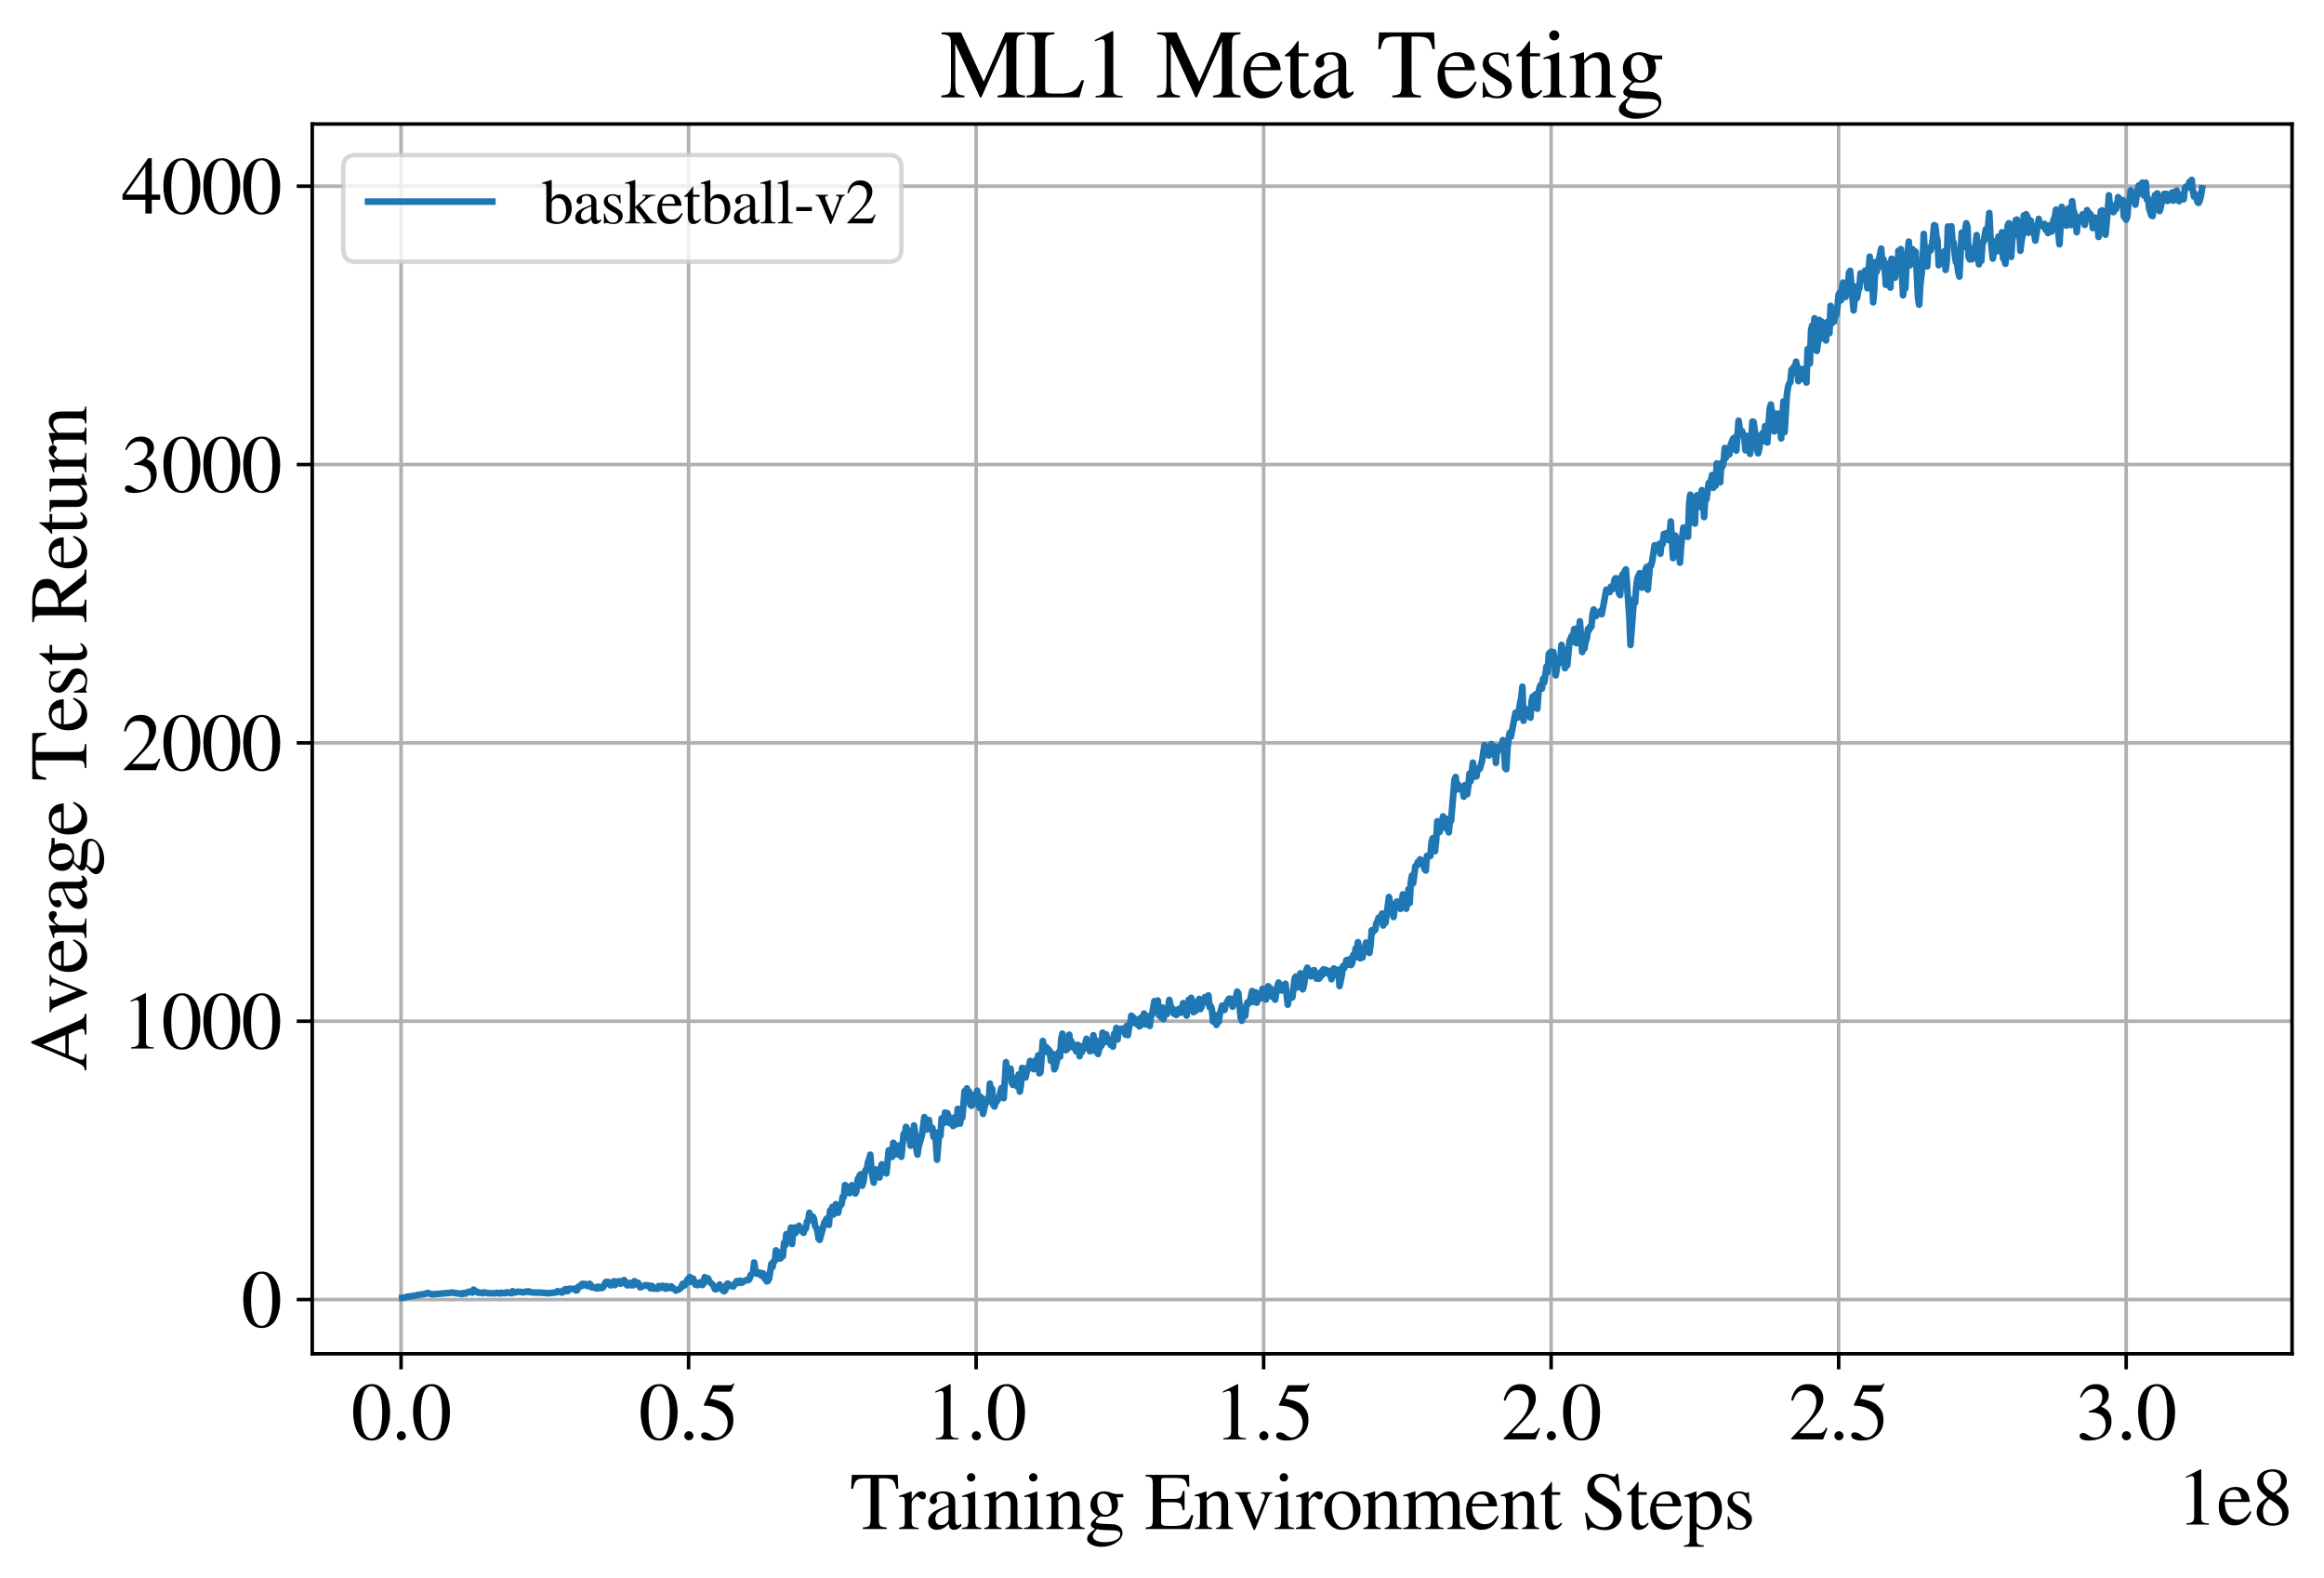 <?xml version="1.0" encoding="utf-8" standalone="no"?>
<!DOCTYPE svg PUBLIC "-//W3C//DTD SVG 1.1//EN"
  "http://www.w3.org/Graphics/SVG/1.1/DTD/svg11.dtd">
<svg xmlns:xlink="http://www.w3.org/1999/xlink" width="524pt" height="355.769pt" viewBox="0 0 524 355.769" xmlns="http://www.w3.org/2000/svg" version="1.1">
 <defs>
  <style type="text/css">*{stroke-linejoin: round; stroke-linecap: butt}</style>
 </defs>
 <g id="figure_1">
  <g id="patch_1">
   <path d="M 0 355.769 
L 524 355.769 
L 524 0 
L 0 0 
z
" style="fill: #ffffff"/>
  </g>
  <g id="axes_1">
   <g id="patch_2">
    <path d="M 70.4 305.152 
L 516.8 305.152 
L 516.8 27.952 
L 70.4 27.952 
z
" style="fill: #ffffff"/>
   </g>
   <g id="matplotlib.axis_1">
    <g id="xtick_1">
     <g id="line2d_1">
      <path d="M 90.432 305.152 
L 90.432 27.952 
" clip-path="url(#p5d637514c2)" style="fill: none; stroke: #b0b0b0; stroke-width: 0.8; stroke-linecap: square"/>
     </g>
     <g id="line2d_2">
      <defs>
       <path id="m2d2aeb8d66" d="M 0 0 
L 0 3.5 
" style="stroke: #000000; stroke-width: 0.8"/>
      </defs>
      <g>
       <use xlink:href="#m2d2aeb8d66" x="90.432" y="305.152" style="stroke: #000000; stroke-width: 0.8"/>
      </g>
     </g>
     <g id="text_1">
      <!-- 0.0 -->
      <g transform="translate(79.182 324.446)scale(0.18 -0.18)">
       <defs>
        <path id="STIXGeneral-Regular-30" d="M 3046 2112 
Q 3046 1683 2963 1302 
Q 2880 922 2717 602 
Q 2554 282 2266 96 
Q 1978 -90 1600 -90 
Q 1210 -90 915 108 
Q 621 307 461 640 
Q 301 973 227 1350 
Q 154 1728 154 2150 
Q 154 2746 301 3222 
Q 448 3699 790 4012 
Q 1133 4326 1626 4326 
Q 2253 4326 2649 3712 
Q 3046 3098 3046 2112 
z
M 2432 2080 
Q 2432 3091 2217 3625 
Q 2003 4160 1587 4160 
Q 1190 4160 979 3622 
Q 768 3085 768 2106 
Q 768 1120 979 598 
Q 1190 77 1600 77 
Q 2003 77 2217 598 
Q 2432 1120 2432 2080 
z
" transform="scale(0.016)"/>
        <path id="STIXGeneral-Regular-2e" d="M 1158 275 
Q 1158 134 1052 32 
Q 947 -70 800 -70 
Q 653 -70 550 32 
Q 448 134 448 281 
Q 448 429 553 534 
Q 659 640 806 640 
Q 947 640 1052 531 
Q 1158 422 1158 275 
z
" transform="scale(0.016)"/>
       </defs>
       <use xlink:href="#STIXGeneral-Regular-30"/>
       <use xlink:href="#STIXGeneral-Regular-2e" x="50"/>
       <use xlink:href="#STIXGeneral-Regular-30" x="75"/>
      </g>
     </g>
    </g>
    <g id="xtick_2">
     <g id="line2d_3">
      <path d="M 155.259 305.152 
L 155.259 27.952 
" clip-path="url(#p5d637514c2)" style="fill: none; stroke: #b0b0b0; stroke-width: 0.8; stroke-linecap: square"/>
     </g>
     <g id="line2d_4">
      <g>
       <use xlink:href="#m2d2aeb8d66" x="155.259" y="305.152" style="stroke: #000000; stroke-width: 0.8"/>
      </g>
     </g>
     <g id="text_2">
      <!-- 0.5 -->
      <g transform="translate(144.009 324.446)scale(0.18 -0.18)">
       <defs>
        <path id="STIXGeneral-Regular-35" d="M 2803 4358 
L 2573 3814 
Q 2534 3731 2400 3731 
L 1158 3731 
L 902 3187 
Q 1606 3053 1920 2896 
Q 2234 2739 2502 2368 
Q 2726 2061 2726 1555 
Q 2726 1094 2576 780 
Q 2426 467 2099 224 
Q 1664 -90 1011 -90 
Q 646 -90 422 19 
Q 198 128 198 307 
Q 198 550 486 550 
Q 717 550 960 352 
Q 1210 147 1414 147 
Q 1747 147 2012 480 
Q 2278 813 2278 1229 
Q 2278 1843 1850 2189 
Q 1293 2637 486 2637 
Q 410 2637 410 2688 
L 416 2720 
L 1114 4237 
L 2438 4237 
Q 2547 4237 2608 4269 
Q 2669 4301 2746 4403 
L 2803 4358 
z
" transform="scale(0.016)"/>
       </defs>
       <use xlink:href="#STIXGeneral-Regular-30"/>
       <use xlink:href="#STIXGeneral-Regular-2e" x="50"/>
       <use xlink:href="#STIXGeneral-Regular-35" x="75"/>
      </g>
     </g>
    </g>
    <g id="xtick_3">
     <g id="line2d_5">
      <path d="M 220.086 305.152 
L 220.086 27.952 
" clip-path="url(#p5d637514c2)" style="fill: none; stroke: #b0b0b0; stroke-width: 0.8; stroke-linecap: square"/>
     </g>
     <g id="line2d_6">
      <g>
       <use xlink:href="#m2d2aeb8d66" x="220.086" y="305.152" style="stroke: #000000; stroke-width: 0.8"/>
      </g>
     </g>
     <g id="text_3">
      <!-- 1.0 -->
      <g transform="translate(208.836 324.446)scale(0.18 -0.18)">
       <defs>
        <path id="STIXGeneral-Regular-31" d="M 2522 0 
L 755 0 
L 755 96 
Q 1107 115 1235 227 
Q 1363 339 1363 608 
L 1363 3482 
Q 1363 3795 1171 3795 
Q 1082 3795 883 3718 
L 710 3654 
L 710 3744 
L 1856 4326 
L 1914 4307 
L 1914 486 
Q 1914 275 2042 185 
Q 2170 96 2522 96 
L 2522 0 
z
" transform="scale(0.016)"/>
       </defs>
       <use xlink:href="#STIXGeneral-Regular-31"/>
       <use xlink:href="#STIXGeneral-Regular-2e" x="50"/>
       <use xlink:href="#STIXGeneral-Regular-30" x="75"/>
      </g>
     </g>
    </g>
    <g id="xtick_4">
     <g id="line2d_7">
      <path d="M 284.913 305.152 
L 284.913 27.952 
" clip-path="url(#p5d637514c2)" style="fill: none; stroke: #b0b0b0; stroke-width: 0.8; stroke-linecap: square"/>
     </g>
     <g id="line2d_8">
      <g>
       <use xlink:href="#m2d2aeb8d66" x="284.913" y="305.152" style="stroke: #000000; stroke-width: 0.8"/>
      </g>
     </g>
     <g id="text_4">
      <!-- 1.5 -->
      <g transform="translate(273.663 324.446)scale(0.18 -0.18)">
       <use xlink:href="#STIXGeneral-Regular-31"/>
       <use xlink:href="#STIXGeneral-Regular-2e" x="50"/>
       <use xlink:href="#STIXGeneral-Regular-35" x="75"/>
      </g>
     </g>
    </g>
    <g id="xtick_5">
     <g id="line2d_9">
      <path d="M 349.74 305.152 
L 349.74 27.952 
" clip-path="url(#p5d637514c2)" style="fill: none; stroke: #b0b0b0; stroke-width: 0.8; stroke-linecap: square"/>
     </g>
     <g id="line2d_10">
      <g>
       <use xlink:href="#m2d2aeb8d66" x="349.74" y="305.152" style="stroke: #000000; stroke-width: 0.8"/>
      </g>
     </g>
     <g id="text_5">
      <!-- 2.0 -->
      <g transform="translate(338.49 324.446)scale(0.18 -0.18)">
       <defs>
        <path id="STIXGeneral-Regular-32" d="M 3034 877 
L 2688 0 
L 186 0 
L 186 77 
L 1325 1286 
Q 1773 1754 1965 2144 
Q 2157 2534 2157 2950 
Q 2157 3379 1920 3616 
Q 1683 3853 1267 3853 
Q 922 3853 720 3673 
Q 518 3494 326 3021 
L 192 3053 
Q 301 3648 630 3987 
Q 960 4326 1523 4326 
Q 2054 4326 2380 4006 
Q 2707 3686 2707 3200 
Q 2707 2477 1888 1613 
L 832 486 
L 2330 486 
Q 2541 486 2665 569 
Q 2790 653 2944 915 
L 3034 877 
z
" transform="scale(0.016)"/>
       </defs>
       <use xlink:href="#STIXGeneral-Regular-32"/>
       <use xlink:href="#STIXGeneral-Regular-2e" x="50"/>
       <use xlink:href="#STIXGeneral-Regular-30" x="75"/>
      </g>
     </g>
    </g>
    <g id="xtick_6">
     <g id="line2d_11">
      <path d="M 414.568 305.152 
L 414.568 27.952 
" clip-path="url(#p5d637514c2)" style="fill: none; stroke: #b0b0b0; stroke-width: 0.8; stroke-linecap: square"/>
     </g>
     <g id="line2d_12">
      <g>
       <use xlink:href="#m2d2aeb8d66" x="414.568" y="305.152" style="stroke: #000000; stroke-width: 0.8"/>
      </g>
     </g>
     <g id="text_6">
      <!-- 2.5 -->
      <g transform="translate(403.318 324.446)scale(0.18 -0.18)">
       <use xlink:href="#STIXGeneral-Regular-32"/>
       <use xlink:href="#STIXGeneral-Regular-2e" x="50"/>
       <use xlink:href="#STIXGeneral-Regular-35" x="75"/>
      </g>
     </g>
    </g>
    <g id="xtick_7">
     <g id="line2d_13">
      <path d="M 479.395 305.152 
L 479.395 27.952 
" clip-path="url(#p5d637514c2)" style="fill: none; stroke: #b0b0b0; stroke-width: 0.8; stroke-linecap: square"/>
     </g>
     <g id="line2d_14">
      <g>
       <use xlink:href="#m2d2aeb8d66" x="479.395" y="305.152" style="stroke: #000000; stroke-width: 0.8"/>
      </g>
     </g>
     <g id="text_7">
      <!-- 3.0 -->
      <g transform="translate(468.145 324.446)scale(0.18 -0.18)">
       <defs>
        <path id="STIXGeneral-Regular-33" d="M 390 3264 
L 288 3290 
Q 435 3770 748 4048 
Q 1062 4326 1542 4326 
Q 1990 4326 2265 4083 
Q 2541 3840 2541 3450 
Q 2541 2925 1946 2566 
Q 2298 2413 2477 2227 
Q 2758 1914 2758 1402 
Q 2758 890 2464 506 
Q 2246 211 1840 60 
Q 1434 -90 979 -90 
Q 262 -90 262 275 
Q 262 378 339 442 
Q 416 506 525 506 
Q 685 506 915 339 
Q 1197 141 1466 141 
Q 1818 141 2058 425 
Q 2298 710 2298 1120 
Q 2298 1856 1632 2048 
Q 1434 2112 979 2112 
L 979 2202 
Q 1338 2323 1517 2432 
Q 2035 2726 2035 3290 
Q 2035 3610 1852 3776 
Q 1670 3942 1344 3942 
Q 768 3942 390 3264 
z
" transform="scale(0.016)"/>
       </defs>
       <use xlink:href="#STIXGeneral-Regular-33"/>
       <use xlink:href="#STIXGeneral-Regular-2e" x="50"/>
       <use xlink:href="#STIXGeneral-Regular-30" x="75"/>
      </g>
     </g>
    </g>
    <g id="text_8">
     <!-- Training Environment Steps -->
     <g transform="translate(191.605 344.646)scale(0.18 -0.18)">
      <defs>
       <path id="STIXGeneral-Regular-54" d="M 3795 3149 
L 3642 3149 
Q 3539 3674 3353 3821 
Q 3168 3968 2656 3968 
L 2278 3968 
L 2278 710 
Q 2278 346 2387 243 
Q 2496 141 2893 122 
L 2893 0 
L 1024 0 
L 1024 122 
Q 1427 147 1526 256 
Q 1626 365 1626 787 
L 1626 3968 
L 1242 3968 
Q 723 3968 540 3817 
Q 358 3667 262 3149 
L 109 3149 
L 154 4237 
L 3750 4237 
L 3795 3149 
z
" transform="scale(0.016)"/>
       <path id="STIXGeneral-Regular-72" d="M 1024 2931 
L 1024 2342 
Q 1267 2688 1430 2816 
Q 1594 2944 1792 2944 
Q 1958 2944 2051 2854 
Q 2144 2765 2144 2605 
Q 2144 2470 2077 2393 
Q 2010 2317 1894 2317 
Q 1773 2317 1638 2445 
Q 1536 2541 1472 2541 
Q 1338 2541 1181 2355 
Q 1024 2170 1024 2016 
L 1024 576 
Q 1024 301 1133 205 
Q 1242 109 1568 96 
L 1568 0 
L 32 0 
L 32 96 
Q 339 154 412 224 
Q 486 294 486 538 
L 486 2138 
Q 486 2349 438 2435 
Q 390 2522 269 2522 
Q 166 2522 45 2496 
L 45 2598 
Q 448 2726 992 2944 
L 1024 2931 
z
" transform="scale(0.016)"/>
       <path id="STIXGeneral-Regular-61" d="M 2829 422 
L 2829 243 
Q 2586 -64 2253 -64 
Q 1888 -64 1843 403 
L 1837 403 
Q 1427 -64 909 -64 
Q 608 -64 422 112 
Q 237 288 237 602 
Q 237 1050 685 1350 
Q 992 1555 1837 1869 
L 1837 2214 
Q 1837 2502 1699 2646 
Q 1562 2790 1338 2790 
Q 1146 2790 1018 2697 
Q 890 2605 890 2477 
Q 890 2419 909 2348 
Q 928 2278 928 2208 
Q 928 2112 841 2029 
Q 755 1946 634 1946 
Q 525 1946 441 2029 
Q 358 2112 358 2240 
Q 358 2547 685 2752 
Q 986 2944 1421 2944 
Q 1939 2944 2176 2656 
Q 2291 2522 2323 2384 
Q 2355 2246 2355 1946 
L 2355 723 
Q 2355 301 2554 301 
Q 2682 301 2829 422 
z
M 1837 813 
L 1837 1715 
Q 1248 1510 1018 1293 
Q 800 1094 800 800 
Q 800 557 921 432 
Q 1043 307 1242 307 
Q 1453 307 1613 410 
Q 1747 506 1792 589 
Q 1837 672 1837 813 
z
" transform="scale(0.016)"/>
       <path id="STIXGeneral-Regular-69" d="M 1152 4045 
Q 1152 3904 1056 3811 
Q 960 3718 819 3718 
Q 685 3718 592 3811 
Q 499 3904 499 4045 
Q 499 4179 595 4275 
Q 691 4371 826 4371 
Q 966 4371 1059 4275 
Q 1152 4179 1152 4045 
z
M 1619 0 
L 102 0 
L 102 96 
Q 435 115 521 211 
Q 608 307 608 666 
L 608 2118 
Q 608 2342 563 2432 
Q 518 2522 397 2522 
Q 243 2522 128 2490 
L 128 2592 
L 1120 2944 
L 1146 2918 
L 1146 672 
Q 1146 314 1226 218 
Q 1306 122 1619 96 
L 1619 0 
z
" transform="scale(0.016)"/>
       <path id="STIXGeneral-Regular-6e" d="M 3104 0 
L 1773 0 
L 1779 96 
Q 2016 115 2096 233 
Q 2176 352 2176 672 
L 2176 1946 
Q 2176 2592 1709 2592 
Q 1549 2592 1408 2515 
Q 1267 2438 1050 2227 
L 1050 461 
Q 1050 269 1136 192 
Q 1222 115 1466 96 
L 1466 0 
L 115 0 
L 115 96 
Q 358 115 435 214 
Q 512 314 512 602 
L 512 2157 
Q 512 2394 467 2483 
Q 422 2573 288 2573 
Q 160 2573 102 2547 
L 102 2656 
Q 550 2784 979 2944 
L 1030 2925 
L 1030 2426 
L 1037 2426 
Q 1491 2944 1958 2944 
Q 2323 2944 2518 2688 
Q 2714 2432 2714 1958 
L 2714 544 
Q 2714 288 2790 205 
Q 2867 122 3104 96 
L 3104 0 
z
" transform="scale(0.016)"/>
       <path id="STIXGeneral-Regular-67" d="M 3008 2483 
L 2477 2483 
Q 2598 2208 2598 1946 
Q 2598 1453 2265 1203 
Q 1933 954 1600 954 
Q 1530 954 1357 973 
L 1235 986 
Q 1107 947 979 812 
Q 851 678 851 582 
Q 851 435 1350 410 
L 2176 371 
Q 2528 358 2739 172 
Q 2950 -13 2950 -314 
Q 2950 -685 2566 -986 
Q 2035 -1395 1286 -1395 
Q 826 -1395 502 -1212 
Q 179 -1030 179 -774 
Q 179 -595 320 -419 
Q 461 -243 806 6 
Q 602 102 534 172 
Q 467 243 467 346 
Q 467 531 762 787 
Q 909 915 1037 1043 
Q 717 1203 579 1401 
Q 442 1600 442 1901 
Q 442 2336 752 2640 
Q 1062 2944 1510 2944 
Q 1766 2944 2022 2848 
L 2163 2797 
Q 2349 2733 2515 2733 
L 3008 2733 
L 3008 2483 
z
M 973 2163 
L 973 2144 
Q 973 1683 1155 1398 
Q 1338 1114 1632 1114 
Q 1850 1114 1978 1270 
Q 2106 1427 2106 1690 
Q 2106 2112 1914 2464 
Q 1754 2765 1446 2765 
Q 1222 2765 1097 2605 
Q 973 2445 973 2163 
z
M 2771 -410 
Q 2771 -230 2595 -163 
Q 2419 -96 1978 -96 
Q 1344 -96 941 -13 
Q 749 -243 688 -348 
Q 627 -454 627 -563 
Q 627 -774 880 -902 
Q 1133 -1030 1555 -1030 
Q 2099 -1030 2435 -860 
Q 2771 -691 2771 -410 
z
" transform="scale(0.016)"/>
       <path id="STIXGeneral-Regular-20" transform="scale(0.016)"/>
       <path id="STIXGeneral-Regular-45" d="M 3821 1082 
L 3526 0 
L 77 0 
L 77 122 
Q 442 147 538 252 
Q 634 358 634 730 
L 634 3520 
Q 634 3878 534 3987 
Q 435 4096 77 4115 
L 77 4237 
L 3469 4237 
L 3494 3322 
L 3334 3322 
Q 3264 3750 3085 3872 
Q 2906 3994 2349 3994 
L 1510 3994 
Q 1370 3994 1328 3952 
Q 1286 3910 1286 3763 
L 1286 2355 
L 2253 2355 
Q 2656 2355 2787 2470 
Q 2918 2586 2976 2970 
L 3123 2970 
L 3123 1472 
L 2976 1472 
Q 2918 1875 2790 1984 
Q 2662 2093 2253 2093 
L 1286 2093 
L 1286 538 
Q 1286 346 1420 291 
Q 1555 237 1933 237 
L 2163 237 
Q 2848 237 3136 403 
Q 3424 570 3642 1082 
L 3821 1082 
z
" transform="scale(0.016)"/>
       <path id="STIXGeneral-Regular-76" d="M 3053 2880 
L 3053 2784 
Q 2906 2771 2835 2688 
Q 2765 2605 2637 2285 
L 1818 230 
Q 1690 -90 1638 -90 
Q 1587 -90 1523 77 
Q 1510 96 1497 141 
Q 1485 186 1472 211 
L 704 2048 
Q 499 2534 403 2652 
Q 307 2771 122 2784 
L 122 2880 
L 1376 2880 
L 1376 2784 
Q 1210 2771 1146 2732 
Q 1082 2694 1082 2611 
Q 1082 2509 1139 2368 
L 1792 730 
L 2426 2387 
Q 2464 2483 2464 2579 
Q 2464 2758 2163 2784 
L 2163 2880 
L 3053 2880 
z
" transform="scale(0.016)"/>
       <path id="STIXGeneral-Regular-6f" d="M 3008 1478 
Q 3008 806 2608 371 
Q 2208 -64 1568 -64 
Q 979 -64 582 368 
Q 186 800 186 1459 
Q 186 2125 582 2534 
Q 979 2944 1626 2944 
Q 2221 2944 2614 2537 
Q 3008 2131 3008 1478 
z
M 2432 1306 
Q 2432 2035 2112 2445 
Q 1856 2765 1504 2765 
Q 1171 2765 966 2493 
Q 762 2221 762 1747 
Q 762 928 1101 435 
Q 1318 115 1677 115 
Q 2029 115 2230 432 
Q 2432 749 2432 1306 
z
" transform="scale(0.016)"/>
       <path id="STIXGeneral-Regular-6d" d="M 4960 0 
L 3565 0 
L 3565 96 
Q 3834 122 3907 208 
Q 3981 294 3981 576 
L 3981 1894 
Q 3981 2278 3869 2444 
Q 3757 2611 3488 2611 
Q 3264 2611 3107 2521 
Q 2950 2432 2803 2221 
L 2803 608 
Q 2803 301 2896 201 
Q 2989 102 3264 96 
L 3264 0 
L 1830 0 
L 1830 96 
Q 2112 115 2189 188 
Q 2266 262 2266 550 
L 2266 1901 
Q 2266 2611 1850 2611 
Q 1670 2611 1468 2531 
Q 1267 2451 1171 2336 
Q 1088 2240 1088 2227 
L 1088 448 
Q 1088 243 1177 176 
Q 1267 109 1523 96 
L 1523 0 
L 102 0 
L 102 96 
Q 371 102 460 195 
Q 550 288 550 563 
L 550 2150 
Q 550 2387 499 2480 
Q 448 2573 326 2573 
Q 230 2573 122 2547 
L 122 2656 
Q 557 2778 1011 2944 
L 1062 2925 
L 1062 2451 
L 1075 2451 
Q 1363 2752 1584 2848 
Q 1805 2944 2054 2944 
Q 2560 2944 2733 2406 
Q 3232 2944 3776 2944 
Q 4518 2944 4518 1792 
L 4518 493 
Q 4518 282 4582 202 
Q 4646 122 4794 109 
L 4960 96 
L 4960 0 
z
" transform="scale(0.016)"/>
       <path id="STIXGeneral-Regular-65" d="M 2611 1050 
L 2714 1005 
Q 2330 -64 1376 -64 
Q 813 -64 486 329 
Q 160 723 160 1389 
Q 160 2074 525 2509 
Q 890 2944 1485 2944 
Q 2061 2944 2374 2502 
Q 2560 2246 2592 1773 
L 621 1773 
Q 646 1370 700 1158 
Q 755 947 915 730 
Q 1184 378 1626 378 
Q 1939 378 2153 531 
Q 2368 685 2611 1050 
z
M 634 1978 
L 1939 1978 
Q 1882 2381 1750 2547 
Q 1619 2714 1312 2714 
Q 1043 2714 864 2525 
Q 685 2336 634 1978 
z
" transform="scale(0.016)"/>
       <path id="STIXGeneral-Regular-74" d="M 1702 493 
L 1786 422 
Q 1478 -64 1011 -64 
Q 448 -64 448 749 
L 448 2675 
L 109 2675 
Q 83 2694 83 2720 
Q 83 2771 192 2842 
Q 435 2982 813 3526 
Q 826 3546 874 3606 
Q 922 3667 941 3706 
Q 986 3706 986 3622 
L 986 2880 
L 1632 2880 
L 1632 2675 
L 986 2675 
L 986 845 
Q 986 538 1062 403 
Q 1139 269 1318 269 
Q 1510 269 1702 493 
z
" transform="scale(0.016)"/>
       <path id="STIXGeneral-Regular-53" d="M 3002 2963 
L 2842 2963 
Q 2733 3360 2579 3565 
Q 2189 4064 1651 4064 
Q 1357 4064 1181 3894 
Q 1005 3725 1005 3456 
Q 1005 3328 1069 3206 
Q 1133 3085 1206 2998 
Q 1280 2912 1465 2784 
Q 1651 2656 1766 2589 
Q 1882 2522 2150 2362 
Q 2669 2061 2905 1763 
Q 3142 1466 3142 1107 
Q 3142 576 2771 243 
Q 2400 -90 1837 -90 
Q 1421 -90 1082 58 
Q 915 128 781 128 
Q 704 128 653 70 
Q 602 13 602 -83 
L 461 -83 
L 275 1274 
L 416 1274 
Q 845 141 1734 141 
Q 2074 141 2285 342 
Q 2496 544 2496 858 
Q 2496 1158 2310 1363 
Q 2003 1696 1235 2106 
Q 454 2522 454 3206 
Q 454 3718 768 4022 
Q 1082 4326 1568 4326 
Q 1907 4326 2240 4186 
Q 2413 4109 2522 4109 
Q 2688 4109 2726 4326 
L 2861 4326 
L 3002 2963 
z
" transform="scale(0.016)"/>
       <path id="STIXGeneral-Regular-70" d="M 1018 2931 
L 1018 2438 
Q 1421 2944 1939 2944 
Q 2406 2944 2707 2560 
Q 3008 2176 3008 1581 
Q 3008 883 2621 409 
Q 2234 -64 1664 -64 
Q 1466 -64 1328 -6 
Q 1190 51 1018 211 
L 1018 -794 
Q 1018 -1094 1120 -1180 
Q 1222 -1267 1581 -1274 
L 1581 -1389 
L 32 -1389 
L 32 -1280 
Q 314 -1254 397 -1171 
Q 480 -1088 480 -838 
L 480 2157 
Q 480 2381 429 2451 
Q 378 2522 218 2522 
Q 115 2522 58 2515 
L 58 2618 
Q 506 2752 979 2944 
L 1018 2931 
z
M 1018 2138 
L 1018 563 
Q 1018 422 1238 281 
Q 1459 141 1683 141 
Q 2029 141 2243 467 
Q 2458 794 2458 1325 
Q 2458 1888 2243 2224 
Q 2029 2560 1670 2560 
Q 1446 2560 1232 2419 
Q 1018 2278 1018 2138 
z
" transform="scale(0.016)"/>
       <path id="STIXGeneral-Regular-73" d="M 998 1926 
L 1664 1523 
Q 1984 1331 2105 1164 
Q 2227 998 2227 736 
Q 2227 416 1961 176 
Q 1696 -64 1331 -64 
Q 1030 -64 864 -6 
Q 691 51 570 51 
Q 461 51 416 -26 
L 333 -26 
L 333 979 
L 435 979 
Q 538 512 730 294 
Q 922 77 1248 77 
Q 1485 77 1632 211 
Q 1779 346 1779 550 
Q 1779 845 1440 1030 
L 1094 1222 
Q 326 1651 326 2150 
Q 326 2522 566 2730 
Q 806 2938 1210 2938 
Q 1491 2938 1638 2867 
Q 1754 2816 1818 2816 
Q 1862 2816 1920 2880 
L 1990 2880 
L 2022 2010 
L 1926 2010 
Q 1818 2445 1654 2621 
Q 1491 2797 1203 2797 
Q 986 2797 854 2688 
Q 723 2579 723 2362 
Q 723 2253 796 2128 
Q 870 2003 998 1926 
z
" transform="scale(0.016)"/>
      </defs>
      <use xlink:href="#STIXGeneral-Regular-54"/>
      <use xlink:href="#STIXGeneral-Regular-72" x="61.1"/>
      <use xlink:href="#STIXGeneral-Regular-61" x="94.4"/>
      <use xlink:href="#STIXGeneral-Regular-69" x="138.8"/>
      <use xlink:href="#STIXGeneral-Regular-6e" x="166.6"/>
      <use xlink:href="#STIXGeneral-Regular-69" x="216.6"/>
      <use xlink:href="#STIXGeneral-Regular-6e" x="244.4"/>
      <use xlink:href="#STIXGeneral-Regular-67" x="294.4"/>
      <use xlink:href="#STIXGeneral-Regular-20" x="344.4"/>
      <use xlink:href="#STIXGeneral-Regular-45" x="369.4"/>
      <use xlink:href="#STIXGeneral-Regular-6e" x="430.5"/>
      <use xlink:href="#STIXGeneral-Regular-76" x="480.5"/>
      <use xlink:href="#STIXGeneral-Regular-69" x="530.5"/>
      <use xlink:href="#STIXGeneral-Regular-72" x="558.3"/>
      <use xlink:href="#STIXGeneral-Regular-6f" x="591.6"/>
      <use xlink:href="#STIXGeneral-Regular-6e" x="641.6"/>
      <use xlink:href="#STIXGeneral-Regular-6d" x="691.6"/>
      <use xlink:href="#STIXGeneral-Regular-65" x="769.4"/>
      <use xlink:href="#STIXGeneral-Regular-6e" x="813.8"/>
      <use xlink:href="#STIXGeneral-Regular-74" x="863.8"/>
      <use xlink:href="#STIXGeneral-Regular-20" x="891.6"/>
      <use xlink:href="#STIXGeneral-Regular-53" x="916.6"/>
      <use xlink:href="#STIXGeneral-Regular-74" x="972.2"/>
      <use xlink:href="#STIXGeneral-Regular-65" x="1000"/>
      <use xlink:href="#STIXGeneral-Regular-70" x="1044.4"/>
      <use xlink:href="#STIXGeneral-Regular-73" x="1094.4"/>
     </g>
    </g>
    <g id="text_9">
     <!-- 1e8 -->
     <g transform="translate(490.807 343.646)scale(0.18 -0.18)">
      <defs>
       <path id="STIXGeneral-Regular-38" d="M 2848 992 
Q 2848 499 2505 204 
Q 2163 -90 1587 -90 
Q 1050 -90 704 204 
Q 358 499 358 954 
Q 358 1293 524 1533 
Q 691 1773 1190 2125 
Q 710 2522 553 2765 
Q 397 3008 397 3328 
Q 397 3782 745 4054 
Q 1094 4326 1638 4326 
Q 2106 4326 2410 4060 
Q 2714 3795 2714 3411 
Q 2714 3059 2531 2848 
Q 2349 2637 1856 2374 
Q 2432 1990 2640 1689 
Q 2848 1389 2848 992 
z
M 2272 3411 
Q 2272 3744 2086 3945 
Q 1901 4147 1574 4147 
Q 1248 4147 1059 3977 
Q 870 3808 870 3513 
Q 870 3219 1059 2979 
Q 1248 2739 1670 2490 
Q 1997 2682 2134 2896 
Q 2272 3110 2272 3411 
z
M 1734 1741 
L 1357 1997 
Q 1075 1766 960 1545 
Q 845 1325 845 1011 
Q 845 576 1065 333 
Q 1286 90 1658 90 
Q 1971 90 2166 285 
Q 2362 480 2362 794 
Q 2362 1082 2214 1299 
Q 2067 1517 1734 1741 
z
" transform="scale(0.016)"/>
      </defs>
      <use xlink:href="#STIXGeneral-Regular-31"/>
      <use xlink:href="#STIXGeneral-Regular-65" x="50"/>
      <use xlink:href="#STIXGeneral-Regular-38" x="94.4"/>
     </g>
    </g>
   </g>
   <g id="matplotlib.axis_2">
    <g id="ytick_1">
     <g id="line2d_15">
      <path d="M 70.4 292.933 
L 516.8 292.933 
" clip-path="url(#p5d637514c2)" style="fill: none; stroke: #b0b0b0; stroke-width: 0.8; stroke-linecap: square"/>
     </g>
     <g id="line2d_16">
      <defs>
       <path id="m528e6fbca2" d="M 0 0 
L -3.5 0 
" style="stroke: #000000; stroke-width: 0.8"/>
      </defs>
      <g>
       <use xlink:href="#m528e6fbca2" x="70.4" y="292.933" style="stroke: #000000; stroke-width: 0.8"/>
      </g>
     </g>
     <g id="text_10">
      <!-- 0 -->
      <g transform="translate(54.4 299.08)scale(0.18 -0.18)">
       <use xlink:href="#STIXGeneral-Regular-30"/>
      </g>
     </g>
    </g>
    <g id="ytick_2">
     <g id="line2d_17">
      <path d="M 70.4 230.193 
L 516.8 230.193 
" clip-path="url(#p5d637514c2)" style="fill: none; stroke: #b0b0b0; stroke-width: 0.8; stroke-linecap: square"/>
     </g>
     <g id="line2d_18">
      <g>
       <use xlink:href="#m528e6fbca2" x="70.4" y="230.193" style="stroke: #000000; stroke-width: 0.8"/>
      </g>
     </g>
     <g id="text_11">
      <!-- 1000 -->
      <g transform="translate(27.4 236.34)scale(0.18 -0.18)">
       <use xlink:href="#STIXGeneral-Regular-31"/>
       <use xlink:href="#STIXGeneral-Regular-30" x="50"/>
       <use xlink:href="#STIXGeneral-Regular-30" x="100"/>
       <use xlink:href="#STIXGeneral-Regular-30" x="150"/>
      </g>
     </g>
    </g>
    <g id="ytick_3">
     <g id="line2d_19">
      <path d="M 70.4 167.453 
L 516.8 167.453 
" clip-path="url(#p5d637514c2)" style="fill: none; stroke: #b0b0b0; stroke-width: 0.8; stroke-linecap: square"/>
     </g>
     <g id="line2d_20">
      <g>
       <use xlink:href="#m528e6fbca2" x="70.4" y="167.453" style="stroke: #000000; stroke-width: 0.8"/>
      </g>
     </g>
     <g id="text_12">
      <!-- 2000 -->
      <g transform="translate(27.4 173.6)scale(0.18 -0.18)">
       <use xlink:href="#STIXGeneral-Regular-32"/>
       <use xlink:href="#STIXGeneral-Regular-30" x="50"/>
       <use xlink:href="#STIXGeneral-Regular-30" x="100"/>
       <use xlink:href="#STIXGeneral-Regular-30" x="150"/>
      </g>
     </g>
    </g>
    <g id="ytick_4">
     <g id="line2d_21">
      <path d="M 70.4 104.713 
L 516.8 104.713 
" clip-path="url(#p5d637514c2)" style="fill: none; stroke: #b0b0b0; stroke-width: 0.8; stroke-linecap: square"/>
     </g>
     <g id="line2d_22">
      <g>
       <use xlink:href="#m528e6fbca2" x="70.4" y="104.713" style="stroke: #000000; stroke-width: 0.8"/>
      </g>
     </g>
     <g id="text_13">
      <!-- 3000 -->
      <g transform="translate(27.4 110.86)scale(0.18 -0.18)">
       <use xlink:href="#STIXGeneral-Regular-33"/>
       <use xlink:href="#STIXGeneral-Regular-30" x="50"/>
       <use xlink:href="#STIXGeneral-Regular-30" x="100"/>
       <use xlink:href="#STIXGeneral-Regular-30" x="150"/>
      </g>
     </g>
    </g>
    <g id="ytick_5">
     <g id="line2d_23">
      <path d="M 70.4 41.973 
L 516.8 41.973 
" clip-path="url(#p5d637514c2)" style="fill: none; stroke: #b0b0b0; stroke-width: 0.8; stroke-linecap: square"/>
     </g>
     <g id="line2d_24">
      <g>
       <use xlink:href="#m528e6fbca2" x="70.4" y="41.973" style="stroke: #000000; stroke-width: 0.8"/>
      </g>
     </g>
     <g id="text_14">
      <!-- 4000 -->
      <g transform="translate(27.4 48.12)scale(0.18 -0.18)">
       <defs>
        <path id="STIXGeneral-Regular-34" d="M 3027 1069 
L 2368 1069 
L 2368 0 
L 1869 0 
L 1869 1069 
L 77 1069 
L 77 1478 
L 2086 4326 
L 2368 4326 
L 2368 1478 
L 3027 1478 
L 3027 1069 
z
M 1869 1478 
L 1869 3674 
L 333 1478 
L 1869 1478 
z
" transform="scale(0.016)"/>
       </defs>
       <use xlink:href="#STIXGeneral-Regular-34"/>
       <use xlink:href="#STIXGeneral-Regular-30" x="50"/>
       <use xlink:href="#STIXGeneral-Regular-30" x="100"/>
       <use xlink:href="#STIXGeneral-Regular-30" x="150"/>
      </g>
     </g>
    </g>
    <g id="text_15">
     <!-- Average Test Return -->
     <g transform="translate(19.477 241.533)rotate(-90)scale(0.18 -0.18)">
      <defs>
       <path id="STIXGeneral-Regular-41" d="M 4525 0 
L 2893 0 
L 2893 122 
Q 3149 122 3245 179 
Q 3334 224 3334 333 
Q 3334 499 3213 781 
L 2950 1382 
L 1274 1382 
L 979 653 
Q 922 506 922 384 
Q 922 237 1027 179 
Q 1133 122 1370 122 
L 1370 0 
L 96 0 
L 96 122 
Q 365 147 486 316 
Q 608 486 902 1190 
L 2221 4314 
L 2349 4314 
L 3923 710 
Q 4064 378 4176 262 
Q 4288 147 4525 122 
L 4525 0 
z
M 2861 1645 
L 2118 3405 
L 1382 1645 
L 2861 1645 
z
" transform="scale(0.016)"/>
       <path id="STIXGeneral-Regular-52" d="M 4224 0 
L 3187 0 
L 1664 1971 
L 1306 1958 
L 1306 717 
Q 1306 352 1405 249 
Q 1504 147 1875 122 
L 1875 0 
L 109 0 
L 109 122 
Q 474 154 563 262 
Q 653 371 653 794 
L 653 3526 
Q 653 3885 563 3987 
Q 474 4090 109 4115 
L 109 4237 
L 1850 4237 
Q 2726 4237 3187 3859 
Q 3501 3603 3501 3091 
Q 3501 2221 2342 2042 
L 3622 422 
Q 3757 256 3878 198 
Q 4000 141 4224 122 
L 4224 0 
z
M 1306 3731 
L 1306 2195 
Q 1766 2202 1990 2246 
Q 2214 2291 2438 2413 
Q 2803 2618 2803 3142 
Q 2803 4000 1632 4000 
Q 1459 4000 1382 3945 
Q 1306 3891 1306 3731 
z
" transform="scale(0.016)"/>
       <path id="STIXGeneral-Regular-75" d="M 3072 320 
L 3072 230 
Q 2573 96 2195 -58 
L 2163 -38 
L 2163 486 
L 2150 486 
Q 1747 -64 1235 -64 
Q 870 -64 662 160 
Q 454 384 454 755 
L 454 2362 
Q 454 2598 371 2688 
Q 288 2778 58 2790 
L 58 2880 
L 992 2880 
L 992 813 
Q 992 595 1123 451 
Q 1254 307 1446 307 
Q 1760 307 1984 506 
Q 2067 582 2099 649 
Q 2131 717 2131 877 
L 2131 2355 
Q 2131 2605 2041 2678 
Q 1952 2752 1658 2771 
L 1658 2880 
L 2669 2880 
L 2669 685 
Q 2669 461 2742 390 
Q 2816 320 3034 320 
L 3072 320 
z
" transform="scale(0.016)"/>
      </defs>
      <use xlink:href="#STIXGeneral-Regular-41"/>
      <use xlink:href="#STIXGeneral-Regular-76" x="72.2"/>
      <use xlink:href="#STIXGeneral-Regular-65" x="122.2"/>
      <use xlink:href="#STIXGeneral-Regular-72" x="166.6"/>
      <use xlink:href="#STIXGeneral-Regular-61" x="199.9"/>
      <use xlink:href="#STIXGeneral-Regular-67" x="244.3"/>
      <use xlink:href="#STIXGeneral-Regular-65" x="294.3"/>
      <use xlink:href="#STIXGeneral-Regular-20" x="338.7"/>
      <use xlink:href="#STIXGeneral-Regular-54" x="363.7"/>
      <use xlink:href="#STIXGeneral-Regular-65" x="424.8"/>
      <use xlink:href="#STIXGeneral-Regular-73" x="469.2"/>
      <use xlink:href="#STIXGeneral-Regular-74" x="508.1"/>
      <use xlink:href="#STIXGeneral-Regular-20" x="535.9"/>
      <use xlink:href="#STIXGeneral-Regular-52" x="560.9"/>
      <use xlink:href="#STIXGeneral-Regular-65" x="627.6"/>
      <use xlink:href="#STIXGeneral-Regular-74" x="672"/>
      <use xlink:href="#STIXGeneral-Regular-75" x="699.8"/>
      <use xlink:href="#STIXGeneral-Regular-72" x="749.8"/>
      <use xlink:href="#STIXGeneral-Regular-6e" x="783.1"/>
     </g>
    </g>
   </g>
   <g id="line2d_25">
    <path d="M 90.691 292.552 
L 91.21 292.505 
L 91.728 292.314 
L 93.803 292.006 
L 94.321 291.866 
L 95.877 291.663 
L 96.396 291.434 
L 97.433 291.758 
L 101.582 291.413 
L 101.841 291.334 
L 102.878 291.508 
L 103.656 291.585 
L 104.175 291.691 
L 104.434 291.455 
L 104.953 291.593 
L 105.212 291.333 
L 105.472 291.358 
L 105.731 291.14 
L 106.509 291.356 
L 106.768 290.69 
L 107.546 291.23 
L 107.805 291.401 
L 108.065 291.308 
L 108.843 291.5 
L 109.102 291.305 
L 109.88 291.489 
L 111.695 291.53 
L 111.954 291.401 
L 112.732 291.564 
L 112.991 291.389 
L 113.51 291.484 
L 113.769 291.39 
L 114.029 291.494 
L 114.288 291.285 
L 115.325 291.518 
L 115.585 291.041 
L 116.103 291.348 
L 116.622 291.172 
L 117.4 291.195 
L 117.918 291.327 
L 118.437 291.217 
L 118.696 291.102 
L 118.956 291.177 
L 119.215 291.074 
L 119.474 291.27 
L 120.511 291.354 
L 121.808 291.361 
L 123.623 291.506 
L 125.438 291.311 
L 125.698 291.03 
L 126.735 291.354 
L 126.994 290.882 
L 127.253 291.113 
L 127.513 290.558 
L 128.031 291.015 
L 128.291 290.497 
L 129.069 290.517 
L 129.587 290.508 
L 129.847 290.877 
L 130.106 290.828 
L 130.365 290.057 
L 130.884 289.996 
L 131.143 289.461 
L 131.402 289.377 
L 131.662 289.735 
L 131.921 289.404 
L 132.44 289.858 
L 132.699 289.937 
L 132.958 289.367 
L 133.218 289.627 
L 133.477 290.201 
L 134.255 290.192 
L 134.514 290.439 
L 134.773 290.019 
L 135.033 290.099 
L 135.292 290.372 
L 135.551 290.079 
L 135.811 290.328 
L 136.07 290.024 
L 136.589 288.958 
L 137.107 288.948 
L 137.626 289.713 
L 137.885 289.682 
L 138.144 289.066 
L 138.404 288.792 
L 138.663 289.655 
L 138.922 289.414 
L 139.182 288.9 
L 139.7 288.812 
L 139.96 289.36 
L 140.219 288.742 
L 140.478 289.06 
L 140.737 288.542 
L 141.256 289.572 
L 141.515 289.734 
L 141.775 289.226 
L 142.034 289.158 
L 142.293 289.7 
L 142.812 289.698 
L 143.071 288.78 
L 143.331 289.172 
L 143.59 289.341 
L 143.849 289.138 
L 144.109 289.839 
L 144.368 290.193 
L 145.146 289.811 
L 145.664 289.679 
L 145.924 289.836 
L 146.183 289.732 
L 146.702 290.424 
L 146.961 289.819 
L 147.48 290.491 
L 147.739 290.273 
L 148.257 290.519 
L 148.517 289.88 
L 148.776 290.166 
L 149.035 290.283 
L 149.295 289.836 
L 149.554 289.854 
L 149.813 290.364 
L 150.073 290.461 
L 150.332 289.9 
L 150.591 290.383 
L 151.369 289.944 
L 151.628 290.436 
L 151.888 290.4 
L 152.406 290.913 
L 152.666 290.732 
L 152.925 290.708 
L 153.444 290.382 
L 153.962 289.347 
L 154.222 289.794 
L 154.481 289.599 
L 154.74 289.245 
L 154.999 288.409 
L 155.259 288.348 
L 155.518 287.847 
L 155.777 288.957 
L 156.037 288.764 
L 156.296 288.211 
L 156.815 289.595 
L 157.333 289.678 
L 157.593 289.15 
L 157.852 289.038 
L 158.37 289.655 
L 158.63 289.326 
L 158.889 287.872 
L 159.408 288.673 
L 159.667 288.158 
L 159.926 288.9 
L 160.704 289.558 
L 161.223 290.584 
L 161.482 290.593 
L 161.742 290.459 
L 162.001 290.137 
L 162.26 289.532 
L 162.519 290.293 
L 163.038 290.931 
L 163.297 291.06 
L 163.557 290.758 
L 163.816 289.613 
L 164.075 289.306 
L 164.594 289.861 
L 164.853 289.682 
L 165.113 289.931 
L 165.372 289.976 
L 165.631 289.412 
L 165.89 289.215 
L 166.15 288.755 
L 166.409 289.206 
L 166.668 289.103 
L 166.928 288.672 
L 167.187 289.158 
L 167.706 288.845 
L 168.484 288.455 
L 168.743 288.556 
L 169.002 288.253 
L 169.261 287.373 
L 169.78 286.972 
L 170.039 284.581 
L 170.299 286.239 
L 170.558 287.088 
L 170.817 287.06 
L 171.077 286.823 
L 171.336 286.903 
L 171.595 287.5 
L 171.855 286.984 
L 172.114 287.075 
L 172.373 288.155 
L 172.632 288.295 
L 172.892 288.824 
L 173.151 288.711 
L 173.41 288.202 
L 173.929 284.874 
L 174.188 285.567 
L 174.448 284.324 
L 174.707 284.194 
L 174.966 281.839 
L 175.226 282.824 
L 175.485 282.25 
L 175.744 283.68 
L 176.003 283.652 
L 176.263 283.043 
L 176.522 283.143 
L 176.781 280.155 
L 177.041 280.737 
L 177.3 278.167 
L 177.559 280.045 
L 177.819 278.36 
L 178.078 278.677 
L 178.337 276.703 
L 178.597 280.395 
L 178.856 277.17 
L 179.115 276.683 
L 179.374 277.944 
L 179.893 276.774 
L 180.152 276.293 
L 180.671 277.165 
L 180.93 277.661 
L 181.19 277.886 
L 181.449 276.89 
L 181.708 276.933 
L 181.968 275.323 
L 182.227 275.082 
L 182.486 273.373 
L 182.746 274.745 
L 183.005 275.067 
L 183.264 274.224 
L 183.523 274.671 
L 183.783 276.403 
L 184.042 276.674 
L 184.301 277.479 
L 184.561 279.191 
L 184.82 279.478 
L 185.857 275.633 
L 186.376 274.693 
L 186.635 275.067 
L 186.894 276.091 
L 187.154 272.881 
L 187.413 273.032 
L 187.672 272.072 
L 187.932 273.762 
L 188.45 271.43 
L 188.969 273.369 
L 189.228 272.028 
L 189.747 271.454 
L 190.006 269.756 
L 190.265 269.778 
L 190.525 267.126 
L 190.784 267.341 
L 191.043 268.594 
L 191.303 268.175 
L 191.562 268.943 
L 191.821 268.217 
L 192.081 267.148 
L 192.34 267.303 
L 192.599 267.6 
L 192.859 269.017 
L 193.118 268.427 
L 193.377 265.906 
L 193.896 264.855 
L 194.155 264.663 
L 194.414 267.272 
L 194.674 266.42 
L 194.933 264.589 
L 195.192 263.712 
L 195.452 263.508 
L 195.711 261.955 
L 195.97 261.293 
L 196.23 260.279 
L 196.489 263.765 
L 197.007 266.579 
L 197.267 263.556 
L 197.526 263.933 
L 197.785 264.627 
L 198.045 264.705 
L 198.304 265.426 
L 198.563 263.221 
L 198.823 262.441 
L 199.082 262.75 
L 199.341 263.241 
L 199.601 264.371 
L 199.86 264.503 
L 200.379 259.291 
L 200.638 259.256 
L 200.897 260.24 
L 201.156 260.745 
L 201.416 257.591 
L 201.675 257.894 
L 201.934 259.384 
L 202.194 260.216 
L 202.453 259.68 
L 202.712 258.201 
L 203.231 260.741 
L 203.75 255.597 
L 204.009 256.083 
L 204.268 254.013 
L 204.527 254.472 
L 204.787 256.528 
L 205.046 255.837 
L 205.305 258.25 
L 205.565 257.307 
L 205.824 257.104 
L 206.083 253.681 
L 206.343 255.391 
L 206.602 258.977 
L 206.861 260.26 
L 207.121 258.524 
L 207.898 255.738 
L 208.417 251.789 
L 208.676 252.441 
L 208.936 254.598 
L 209.454 252.445 
L 209.714 254.534 
L 209.973 254.467 
L 210.232 254.257 
L 210.492 256.287 
L 210.751 255.24 
L 211.01 257.245 
L 211.269 261.404 
L 211.788 255.087 
L 212.047 255.99 
L 212.307 252.107 
L 212.566 252.925 
L 212.825 253.144 
L 213.085 250.773 
L 213.344 252.936 
L 213.603 250.918 
L 213.863 251.575 
L 214.122 253.16 
L 214.381 252.441 
L 214.64 252.799 
L 214.9 253.813 
L 215.159 251.891 
L 215.678 253.415 
L 215.937 249.954 
L 216.196 252.901 
L 216.456 253.284 
L 216.715 251.604 
L 216.974 251.9 
L 217.493 245.945 
L 217.752 247.281 
L 218.012 245.322 
L 218.271 247.073 
L 218.53 246.062 
L 218.789 249.035 
L 219.049 249.25 
L 219.308 248.942 
L 219.827 246.737 
L 220.086 246.979 
L 220.345 245.838 
L 220.605 248.547 
L 220.864 249.735 
L 221.123 247.241 
L 221.383 248.01 
L 221.642 251.077 
L 222.42 247.702 
L 222.679 248.406 
L 222.938 248.273 
L 223.198 244.261 
L 223.457 245.977 
L 223.716 245.428 
L 223.976 249.104 
L 224.235 249.425 
L 224.494 248.534 
L 224.754 248.276 
L 225.272 247.376 
L 225.791 245.268 
L 226.05 246.176 
L 226.309 247.535 
L 226.828 239.429 
L 227.087 241.675 
L 227.347 240.936 
L 227.606 242.814 
L 227.865 240.885 
L 228.125 243.986 
L 228.384 244.545 
L 228.643 244.508 
L 228.902 243.053 
L 229.162 243.739 
L 229.421 244.961 
L 229.68 242.199 
L 229.94 246.061 
L 230.199 244.525 
L 230.458 240.717 
L 230.718 240.911 
L 230.977 240.841 
L 231.236 242.86 
L 231.496 241.581 
L 232.014 240.354 
L 232.273 239.146 
L 232.792 240.584 
L 233.051 241.001 
L 233.57 238.948 
L 233.829 239.712 
L 234.089 237.869 
L 234.348 241.944 
L 234.607 241.688 
L 235.126 234.638 
L 235.385 236.286 
L 235.644 236.48 
L 235.904 236.004 
L 236.163 237.196 
L 236.422 236.556 
L 236.682 236.903 
L 236.941 239.122 
L 237.2 237.862 
L 237.46 237.577 
L 237.719 241.033 
L 237.978 240.553 
L 238.756 237.11 
L 239.016 238.187 
L 239.275 234.309 
L 239.534 232.994 
L 239.793 236.045 
L 240.053 236.062 
L 240.312 236.725 
L 240.571 236.563 
L 240.831 234.249 
L 241.09 233.221 
L 241.349 235.593 
L 241.609 234.755 
L 241.868 236.068 
L 242.127 236.212 
L 242.387 236.101 
L 242.646 236.982 
L 242.905 235.505 
L 243.164 235.596 
L 243.424 238.07 
L 243.683 235.921 
L 243.942 237.18 
L 244.202 236.424 
L 244.461 236.185 
L 244.98 234.149 
L 245.239 236.313 
L 245.498 236.003 
L 245.758 236.964 
L 246.017 235.039 
L 246.276 236.625 
L 246.535 233.354 
L 246.795 236.857 
L 247.054 234.449 
L 247.313 236.505 
L 247.573 237.574 
L 247.832 236.365 
L 248.351 235.674 
L 248.61 232.75 
L 249.129 234.913 
L 249.388 233.132 
L 249.906 234.876 
L 250.166 234.36 
L 250.425 235.54 
L 250.684 234.953 
L 250.944 235.923 
L 251.203 233.032 
L 251.462 233.146 
L 251.722 231.684 
L 251.981 234.312 
L 252.24 232.179 
L 252.5 232.365 
L 252.759 231.891 
L 253.018 232.211 
L 253.277 231.825 
L 253.796 233.234 
L 254.055 231.229 
L 254.315 233.319 
L 254.574 231.544 
L 254.833 230.732 
L 255.093 228.945 
L 255.611 229.418 
L 255.871 230.582 
L 256.13 229.78 
L 256.389 230.895 
L 256.649 230.355 
L 256.908 231.349 
L 257.167 229.432 
L 257.426 230.951 
L 257.686 230.36 
L 257.945 228.465 
L 258.204 230.889 
L 258.464 229.736 
L 258.723 230.124 
L 258.982 229.044 
L 259.242 231.255 
L 259.501 229.113 
L 259.76 228.692 
L 260.279 225.673 
L 260.538 226.702 
L 260.797 226.683 
L 261.057 225.523 
L 261.316 228.876 
L 261.575 228.365 
L 261.835 229.365 
L 262.094 227.088 
L 262.353 229.705 
L 262.613 228.369 
L 262.872 228.555 
L 263.131 228.573 
L 263.391 227.351 
L 263.65 225.378 
L 263.909 226.639 
L 264.428 227.533 
L 264.687 228.505 
L 264.946 227.664 
L 265.206 228.781 
L 265.465 228.482 
L 265.724 227.451 
L 266.243 228.287 
L 266.762 226.112 
L 267.021 226.383 
L 267.28 226.395 
L 267.539 228.928 
L 267.799 226.604 
L 268.058 225.341 
L 268.317 225.277 
L 268.577 224.919 
L 268.836 225.654 
L 269.095 228.158 
L 269.355 227.576 
L 269.614 227.866 
L 269.873 227.161 
L 270.133 225.848 
L 270.392 225.155 
L 270.651 227.455 
L 270.91 226.972 
L 271.17 225.812 
L 271.429 225.682 
L 271.688 224.758 
L 271.948 224.757 
L 272.207 225.991 
L 272.466 224.375 
L 272.726 227.02 
L 272.985 226.802 
L 273.244 227.474 
L 273.504 230.272 
L 273.763 228.73 
L 274.281 231.03 
L 274.541 230.252 
L 274.8 230.269 
L 275.059 228.446 
L 275.578 226.673 
L 275.837 227.016 
L 276.097 227.65 
L 276.356 226.496 
L 276.875 225.467 
L 277.134 225.098 
L 277.393 225.111 
L 277.653 225.344 
L 277.912 226.925 
L 278.43 225.067 
L 278.69 224.668 
L 278.949 223.505 
L 279.208 223.866 
L 279.727 229.262 
L 279.986 230.082 
L 280.246 227.892 
L 280.764 228.952 
L 281.024 226.561 
L 281.283 225.933 
L 281.542 226.207 
L 281.801 225.864 
L 282.32 223.397 
L 282.579 225.826 
L 282.839 225.111 
L 283.098 223.673 
L 283.357 226.01 
L 283.617 223.951 
L 284.135 225.089 
L 284.395 224.565 
L 284.654 222.888 
L 285.172 225.021 
L 285.432 225.292 
L 285.691 223.068 
L 285.95 222.309 
L 286.21 223.452 
L 286.469 222.813 
L 286.728 224.621 
L 286.988 224.42 
L 287.247 224.508 
L 287.506 225.335 
L 288.025 222.239 
L 288.284 221.472 
L 288.543 223.216 
L 288.803 221.981 
L 289.062 223.267 
L 289.321 222.657 
L 289.581 222.885 
L 289.84 221.746 
L 290.359 226.468 
L 290.618 224.827 
L 290.877 225.051 
L 291.137 224.442 
L 291.396 224.814 
L 291.914 220.549 
L 292.174 220.118 
L 292.433 222.602 
L 292.692 222.036 
L 293.211 219.379 
L 293.47 219.677 
L 293.73 223 
L 293.989 222.115 
L 294.508 218.802 
L 294.767 218.127 
L 295.026 219.527 
L 295.286 219.423 
L 295.545 220.076 
L 295.804 218.95 
L 296.063 218.721 
L 296.323 218.68 
L 296.582 219.938 
L 296.841 220.593 
L 297.101 220.026 
L 297.36 220.621 
L 297.619 220.37 
L 297.879 219.053 
L 298.138 219.765 
L 298.397 218.493 
L 298.657 219.326 
L 298.916 218.604 
L 299.175 219.19 
L 299.434 219.437 
L 299.694 218.858 
L 300.212 220.736 
L 300.731 218.303 
L 301.509 219.868 
L 301.768 218.55 
L 302.028 222.269 
L 302.546 219.827 
L 302.805 217.78 
L 303.065 218.239 
L 303.324 217.625 
L 303.583 216.427 
L 303.843 217.456 
L 304.102 217.393 
L 304.361 216.161 
L 304.621 217.533 
L 304.88 217.113 
L 305.139 215.227 
L 305.399 215.94 
L 305.658 213.803 
L 305.917 214.632 
L 306.176 212.37 
L 306.436 213.486 
L 306.695 216.018 
L 306.954 215.223 
L 307.214 215.83 
L 307.473 214.143 
L 307.732 214.132 
L 307.992 212.463 
L 308.251 212.594 
L 308.77 214.798 
L 309.029 212.971 
L 309.288 209.694 
L 309.547 210.135 
L 309.807 209.565 
L 310.066 209.594 
L 310.325 208.152 
L 310.585 207.655 
L 310.844 206.849 
L 311.103 206.796 
L 311.363 206.493 
L 311.622 205.913 
L 311.881 208.609 
L 312.141 206.674 
L 312.4 207.986 
L 313.178 202.181 
L 313.437 203.465 
L 313.696 205.718 
L 313.956 205.359 
L 314.215 206.708 
L 314.474 204.406 
L 314.993 203.19 
L 315.252 203.779 
L 315.512 203.323 
L 315.771 204.877 
L 316.03 203.712 
L 316.29 201.606 
L 316.549 204.098 
L 316.808 203.882 
L 317.067 204.829 
L 317.586 200.44 
L 317.845 203.545 
L 318.105 198.816 
L 318.364 197.355 
L 318.623 199.092 
L 319.142 195.206 
L 319.401 195.194 
L 319.661 194.32 
L 319.92 194.201 
L 320.179 193.706 
L 320.438 194.706 
L 320.698 193.978 
L 321.216 195.946 
L 321.476 196.217 
L 321.735 192.93 
L 321.994 193.187 
L 322.254 192.679 
L 322.513 192.941 
L 322.772 189.884 
L 323.032 188.942 
L 323.291 189.611 
L 323.55 191.862 
L 323.809 189.539 
L 324.069 185.113 
L 324.328 187.576 
L 324.587 187.554 
L 324.847 186.019 
L 325.106 185.343 
L 325.365 184.012 
L 325.625 186.204 
L 325.884 184.469 
L 326.143 186.79 
L 326.403 186.947 
L 326.662 187.621 
L 326.921 184.815 
L 327.18 185.012 
L 327.958 175.721 
L 328.218 175.145 
L 328.477 177.973 
L 328.736 176.766 
L 328.996 177.509 
L 329.514 178.042 
L 329.774 177.731 
L 330.033 179.582 
L 330.292 176.972 
L 330.811 179.038 
L 331.07 177.197 
L 331.329 174.382 
L 331.589 176.071 
L 332.107 171.893 
L 332.367 175.069 
L 332.626 174.325 
L 332.885 175.008 
L 333.145 173.409 
L 333.404 173.141 
L 333.663 173.291 
L 334.182 171.421 
L 334.7 167.961 
L 335.219 170.096 
L 335.478 168.433 
L 335.738 170.301 
L 335.997 169.508 
L 336.256 167.708 
L 336.516 168.882 
L 336.775 169.461 
L 337.034 168.23 
L 337.294 171.961 
L 337.553 168.448 
L 337.812 169.244 
L 338.071 168.914 
L 338.331 168.028 
L 338.59 168.108 
L 338.849 166.837 
L 339.109 168.458 
L 339.368 173.134 
L 339.627 173.383 
L 339.887 168.857 
L 340.146 166.443 
L 340.405 165.193 
L 340.665 166.041 
L 341.702 160.644 
L 341.961 160.937 
L 342.22 161.744 
L 342.739 158.455 
L 342.998 157.307 
L 343.258 154.788 
L 343.517 162.472 
L 343.776 159.634 
L 344.036 161.108 
L 344.295 160.712 
L 344.554 161.235 
L 344.813 161.175 
L 345.073 161.757 
L 345.332 158.03 
L 345.591 157.006 
L 345.851 158.795 
L 346.11 156.62 
L 346.369 156.463 
L 346.629 159.754 
L 346.888 156.2 
L 347.147 154.943 
L 347.407 154.347 
L 347.666 155.218 
L 347.925 153.002 
L 348.184 153.841 
L 348.703 150.232 
L 348.962 151.481 
L 349.222 147.399 
L 349.74 146.883 
L 350 147.884 
L 350.259 146.98 
L 350.778 152.222 
L 351.296 148.817 
L 351.556 149.501 
L 351.815 148.611 
L 352.074 145.363 
L 352.333 146.753 
L 352.593 146.463 
L 352.852 150.61 
L 353.111 149.436 
L 353.371 149.963 
L 353.889 144.522 
L 354.408 143.294 
L 354.667 144.658 
L 354.927 141.824 
L 355.186 141.75 
L 355.445 144.976 
L 355.704 144.332 
L 356.223 140.045 
L 356.742 146.97 
L 357.001 145.573 
L 357.26 146.172 
L 357.52 144.529 
L 357.779 144.022 
L 358.038 141.782 
L 358.298 142.068 
L 358.557 141.196 
L 358.816 141.271 
L 359.075 138.508 
L 359.335 137.375 
L 359.594 137.858 
L 359.853 138.863 
L 360.113 138.268 
L 360.891 137.742 
L 361.15 138.44 
L 362.187 132.913 
L 362.446 133.43 
L 362.965 133.454 
L 363.224 132.227 
L 363.484 132.705 
L 363.743 132.741 
L 364.002 130.804 
L 364.262 130.34 
L 364.521 130.376 
L 364.78 130.608 
L 365.04 133.786 
L 365.299 134.134 
L 365.558 130.812 
L 365.817 129.483 
L 366.077 130.43 
L 366.336 128.688 
L 366.595 128.337 
L 367.373 139.101 
L 367.633 145.385 
L 368.411 135.082 
L 368.67 135.846 
L 368.929 132.333 
L 369.188 130.34 
L 369.707 129.198 
L 369.966 129.996 
L 370.226 132.466 
L 370.744 131.095 
L 371.004 128.438 
L 371.263 127.8 
L 371.522 132.908 
L 372.041 127.358 
L 372.3 127.441 
L 372.56 126.314 
L 373.078 122.896 
L 373.337 123.429 
L 373.597 123.34 
L 374.115 122.6 
L 374.375 124.825 
L 374.634 122.339 
L 374.893 122.658 
L 375.153 120.353 
L 375.412 121.097 
L 375.671 120.205 
L 375.931 120.133 
L 376.19 121.731 
L 376.449 120.798 
L 376.708 117.537 
L 377.227 125.804 
L 377.486 122.165 
L 377.746 120.738 
L 378.264 123.199 
L 378.524 121.711 
L 378.783 126.823 
L 379.042 123.059 
L 379.561 118.91 
L 379.82 119.044 
L 380.079 120.109 
L 380.339 119.194 
L 380.598 121.011 
L 380.857 113.514 
L 381.117 111.493 
L 381.376 112.515 
L 381.635 116.404 
L 381.895 116.774 
L 382.154 118.032 
L 382.413 112.07 
L 382.673 111.615 
L 382.932 111.649 
L 383.191 112.455 
L 383.45 114.318 
L 383.71 110.49 
L 383.969 112.335 
L 384.228 116.55 
L 384.488 112.008 
L 384.747 112.581 
L 385.266 108.88 
L 385.525 109.018 
L 385.784 108.283 
L 386.044 107.067 
L 386.303 109.961 
L 386.562 108.874 
L 386.821 109.481 
L 387.081 104.469 
L 387.34 104.737 
L 387.599 105.61 
L 387.859 108.709 
L 388.118 104.363 
L 388.377 105.152 
L 388.637 104.003 
L 388.896 100.975 
L 389.155 103.156 
L 389.415 101.428 
L 389.674 101.095 
L 389.933 102.395 
L 390.193 100.398 
L 390.711 98.99 
L 390.97 98.691 
L 391.23 99.674 
L 391.489 101.579 
L 392.008 94.83 
L 392.267 96.697 
L 392.526 97.04 
L 392.786 97.19 
L 393.304 98.726 
L 393.564 101.506 
L 393.823 98.254 
L 394.082 99.116 
L 394.601 102.303 
L 394.86 99.718 
L 395.119 95.024 
L 395.379 95.108 
L 395.897 98.885 
L 396.157 101.286 
L 396.416 102.186 
L 396.675 101.071 
L 396.935 98.961 
L 397.194 97.917 
L 397.453 97.596 
L 397.712 99.457 
L 397.972 96.064 
L 398.231 95.981 
L 398.49 99.741 
L 399.009 92.222 
L 399.268 91.177 
L 399.528 92.916 
L 399.787 93.025 
L 400.046 97.233 
L 400.565 93.618 
L 400.824 93.242 
L 401.343 96.066 
L 401.602 98.811 
L 402.121 90.478 
L 402.38 97.402 
L 402.899 88.899 
L 403.158 87.19 
L 403.417 86.473 
L 403.677 86.141 
L 403.936 83.36 
L 404.195 84.053 
L 404.454 82.695 
L 404.714 83.076 
L 404.973 81.519 
L 405.232 82.928 
L 405.492 85.917 
L 405.751 83.656 
L 406.01 83.17 
L 406.529 85.438 
L 406.788 83.156 
L 407.048 83.467 
L 407.307 86.231 
L 407.566 78.698 
L 407.826 79.156 
L 408.085 81.928 
L 408.344 74.458 
L 408.603 73.384 
L 408.863 75.447 
L 409.122 71.747 
L 409.381 74.006 
L 409.641 79.106 
L 409.9 77.314 
L 410.159 72.113 
L 410.419 76.442 
L 410.678 72.449 
L 410.937 73.296 
L 411.715 76.739 
L 411.974 72.59 
L 412.234 72.826 
L 412.493 75.09 
L 412.752 68.942 
L 413.012 72.905 
L 413.271 72.381 
L 413.53 72.492 
L 413.79 70.015 
L 414.049 70.996 
L 414.308 69.09 
L 414.568 66.359 
L 414.827 65.969 
L 415.086 67.696 
L 415.345 64.752 
L 415.605 63.686 
L 415.864 64.857 
L 416.123 66.944 
L 416.383 64.477 
L 416.642 65.431 
L 416.901 61.463 
L 417.161 61.051 
L 417.679 66.953 
L 417.939 69.958 
L 418.457 64.583 
L 418.716 67.165 
L 418.976 65.407 
L 419.235 65.028 
L 419.494 61.615 
L 419.754 62.287 
L 420.013 61.865 
L 420.272 62.18 
L 420.532 61.006 
L 421.05 65 
L 421.569 57.857 
L 421.828 61.532 
L 422.087 61.93 
L 422.347 68.138 
L 422.606 65.116 
L 422.865 59.068 
L 423.125 61.272 
L 424.162 56.031 
L 424.421 60.195 
L 424.681 58.469 
L 424.94 60.129 
L 425.199 64.192 
L 425.458 62.319 
L 425.718 61.933 
L 425.977 59.329 
L 426.236 64.832 
L 426.496 58.33 
L 426.755 58.485 
L 427.014 59.309 
L 427.274 62.594 
L 427.533 60.173 
L 427.792 60.576 
L 428.052 56.524 
L 428.311 58.484 
L 428.57 56.153 
L 429.089 66.56 
L 429.348 64.476 
L 429.607 65.007 
L 429.867 59.457 
L 430.385 54.46 
L 430.645 59.792 
L 430.904 58.673 
L 431.163 56.133 
L 431.423 57.836 
L 431.682 56.596 
L 431.941 56.78 
L 432.46 67.146 
L 432.719 68.683 
L 432.978 64.29 
L 433.497 59.701 
L 433.756 52.73 
L 434.016 57.197 
L 434.275 56.756 
L 434.534 60.048 
L 434.794 55.902 
L 435.312 56.469 
L 435.572 55.436 
L 435.831 53.565 
L 436.09 50.753 
L 436.349 50.877 
L 436.609 53.215 
L 436.868 54.273 
L 437.127 59.791 
L 437.387 57.226 
L 437.646 59.269 
L 437.905 58.62 
L 438.165 58.566 
L 438.424 56.619 
L 438.683 60.841 
L 438.943 59.002 
L 439.202 51.055 
L 439.461 53.957 
L 439.72 53.683 
L 439.98 51.004 
L 440.239 54.418 
L 440.498 54.679 
L 440.758 57.53 
L 441.017 59.1 
L 441.276 59.309 
L 441.536 61.365 
L 441.795 62.331 
L 442.314 52.453 
L 442.832 55.639 
L 443.091 51.817 
L 443.351 50.325 
L 443.61 51.189 
L 443.869 57.962 
L 444.129 58.47 
L 444.388 55.91 
L 444.647 58.439 
L 444.907 56.562 
L 445.166 58.172 
L 445.685 53 
L 445.944 57.442 
L 446.203 59.569 
L 446.463 55.559 
L 446.722 58.811 
L 446.981 54.977 
L 447.24 54.475 
L 447.759 51.69 
L 448.018 53.658 
L 448.537 48.024 
L 448.796 53.343 
L 449.315 58.288 
L 449.574 56.808 
L 449.834 56.795 
L 450.093 54.316 
L 450.352 55.771 
L 450.611 53.314 
L 450.871 54.486 
L 451.13 56.808 
L 451.389 52.349 
L 451.649 58.232 
L 451.908 58.443 
L 452.167 59.45 
L 452.686 50.814 
L 452.945 50.316 
L 453.205 55.286 
L 453.464 57.912 
L 453.723 53.974 
L 454.242 51.71 
L 454.501 49.605 
L 454.76 49.492 
L 455.02 52.984 
L 455.279 50.996 
L 455.538 56.519 
L 455.798 54.241 
L 456.057 52.998 
L 456.316 48.54 
L 456.576 51.899 
L 456.835 48.292 
L 457.094 48.755 
L 457.353 52.465 
L 457.613 49.593 
L 457.872 49.745 
L 458.391 52.498 
L 458.65 52.63 
L 458.909 54.237 
L 459.687 49.337 
L 459.947 50.862 
L 460.465 50.632 
L 460.724 51.075 
L 460.984 50.456 
L 461.243 51.807 
L 461.502 51.658 
L 461.762 52.529 
L 462.021 52.104 
L 462.28 50.705 
L 462.54 52.208 
L 462.799 51.89 
L 463.058 49.426 
L 463.318 48.916 
L 463.577 47.248 
L 464.355 55.059 
L 464.873 46.624 
L 465.133 47.698 
L 465.392 50.539 
L 465.651 49.531 
L 465.911 50.859 
L 466.429 46.944 
L 466.689 47.515 
L 466.948 50.734 
L 467.207 45.35 
L 467.467 47.397 
L 467.726 48.07 
L 467.985 49.543 
L 468.244 52.345 
L 468.504 50.012 
L 468.763 49.006 
L 469.022 49.212 
L 469.282 49.648 
L 469.541 48.32 
L 469.8 49.876 
L 470.06 50.683 
L 470.578 47.361 
L 470.838 48.443 
L 471.097 48.056 
L 471.356 48.298 
L 471.615 49.065 
L 471.875 51.41 
L 472.393 49.048 
L 472.653 51.092 
L 472.912 50.226 
L 473.171 53.397 
L 473.431 51.675 
L 473.69 47.569 
L 473.949 47.417 
L 474.209 51.804 
L 474.468 51.123 
L 474.727 52.909 
L 475.246 47.607 
L 475.505 44.024 
L 475.764 47.318 
L 476.024 47.368 
L 476.283 46.307 
L 476.542 47.819 
L 476.802 46.692 
L 477.061 47.177 
L 477.32 46.238 
L 477.58 44.44 
L 477.839 44.892 
L 478.098 45.917 
L 478.357 46.234 
L 478.617 45.098 
L 478.876 48.763 
L 479.395 49.5 
L 479.654 48.846 
L 479.913 45.5 
L 480.173 45.047 
L 480.432 42.907 
L 480.691 45.109 
L 480.951 44.428 
L 481.469 46.141 
L 481.988 42.559 
L 482.247 41.799 
L 482.506 41.994 
L 483.025 41.168 
L 483.284 44.016 
L 483.803 41.16 
L 484.062 44.969 
L 484.322 44.735 
L 484.581 47.068 
L 485.1 48.6 
L 485.359 48.703 
L 485.877 43.992 
L 486.137 44.137 
L 486.396 43.593 
L 486.915 47.583 
L 487.174 46.825 
L 487.433 45.183 
L 487.693 45.428 
L 487.952 43.701 
L 488.211 44.681 
L 488.471 43.712 
L 488.73 45.308 
L 488.989 44.597 
L 489.248 45.087 
L 489.508 43.697 
L 489.767 43.374 
L 490.026 45.234 
L 490.545 43.18 
L 490.804 42.973 
L 491.064 44.773 
L 491.323 45.348 
L 491.582 43.915 
L 491.842 44.769 
L 492.101 44.696 
L 492.36 44.932 
L 492.619 42.415 
L 492.879 42.07 
L 493.397 42.264 
L 493.657 41.012 
L 493.916 42.212 
L 494.175 40.552 
L 494.435 43.081 
L 494.694 44.316 
L 494.953 43.728 
L 495.213 44.457 
L 495.472 45.54 
L 495.731 45.74 
L 495.99 45.158 
L 496.25 44.169 
L 496.509 42.468 
L 496.509 42.468 
" clip-path="url(#p5d637514c2)" style="fill: none; stroke: #1f77b4; stroke-width: 1.5; stroke-linecap: square"/>
   </g>
   <g id="patch_3">
    <path d="M 70.4 305.152 
L 70.4 27.952 
" style="fill: none; stroke: #000000; stroke-width: 0.8; stroke-linejoin: miter; stroke-linecap: square"/>
   </g>
   <g id="patch_4">
    <path d="M 516.8 305.152 
L 516.8 27.952 
" style="fill: none; stroke: #000000; stroke-width: 0.8; stroke-linejoin: miter; stroke-linecap: square"/>
   </g>
   <g id="patch_5">
    <path d="M 70.4 305.152 
L 516.8 305.152 
" style="fill: none; stroke: #000000; stroke-width: 0.8; stroke-linejoin: miter; stroke-linecap: square"/>
   </g>
   <g id="patch_6">
    <path d="M 70.4 27.952 
L 516.8 27.952 
" style="fill: none; stroke: #000000; stroke-width: 0.8; stroke-linejoin: miter; stroke-linecap: square"/>
   </g>
   <g id="text_16">
    <!-- ML1 Meta Testing -->
    <g transform="translate(212.004 21.952)scale(0.216 -0.216)">
     <defs>
      <path id="STIXGeneral-Regular-4d" d="M 5530 0 
L 3738 0 
L 3738 122 
Q 4115 147 4214 265 
Q 4314 384 4314 787 
L 4314 3661 
L 2682 0 
L 2592 0 
L 979 3514 
L 979 966 
Q 979 448 1088 294 
Q 1197 141 1574 122 
L 1574 0 
L 77 0 
L 77 122 
Q 358 141 480 205 
Q 602 269 650 432 
Q 698 595 698 966 
L 698 3514 
Q 698 3878 589 3984 
Q 480 4090 90 4115 
L 90 4237 
L 1357 4237 
L 2835 1024 
L 4250 4237 
L 5523 4237 
L 5523 4115 
Q 5178 4109 5072 3993 
Q 4966 3878 4966 3520 
L 4966 717 
Q 4966 378 5072 262 
Q 5178 147 5530 122 
L 5530 0 
z
" transform="scale(0.016)"/>
      <path id="STIXGeneral-Regular-4c" d="M 3827 1114 
L 3520 0 
L 77 0 
L 77 122 
Q 429 141 531 256 
Q 634 371 634 736 
L 634 3494 
Q 634 3872 541 3981 
Q 448 4090 77 4115 
L 77 4237 
L 1888 4237 
L 1888 4115 
Q 1498 4090 1392 3984 
Q 1286 3878 1286 3507 
L 1286 538 
Q 1286 358 1398 304 
Q 1510 250 1862 250 
L 2310 250 
Q 3085 250 3392 640 
Q 3520 813 3661 1114 
L 3827 1114 
z
" transform="scale(0.016)"/>
     </defs>
     <use xlink:href="#STIXGeneral-Regular-4d"/>
     <use xlink:href="#STIXGeneral-Regular-4c" x="88.9"/>
     <use xlink:href="#STIXGeneral-Regular-31" x="150"/>
     <use xlink:href="#STIXGeneral-Regular-20" x="200"/>
     <use xlink:href="#STIXGeneral-Regular-4d" x="225"/>
     <use xlink:href="#STIXGeneral-Regular-65" x="313.9"/>
     <use xlink:href="#STIXGeneral-Regular-74" x="358.3"/>
     <use xlink:href="#STIXGeneral-Regular-61" x="386.1"/>
     <use xlink:href="#STIXGeneral-Regular-20" x="430.5"/>
     <use xlink:href="#STIXGeneral-Regular-54" x="455.5"/>
     <use xlink:href="#STIXGeneral-Regular-65" x="516.6"/>
     <use xlink:href="#STIXGeneral-Regular-73" x="561"/>
     <use xlink:href="#STIXGeneral-Regular-74" x="599.9"/>
     <use xlink:href="#STIXGeneral-Regular-69" x="627.7"/>
     <use xlink:href="#STIXGeneral-Regular-6e" x="655.5"/>
     <use xlink:href="#STIXGeneral-Regular-67" x="705.5"/>
    </g>
   </g>
   <g id="legend_1">
    <g id="patch_7">
     <path d="M 80.2 58.991 
L 200.434 58.991 
Q 203.234 58.991 203.234 56.191 
L 203.234 37.752 
Q 203.234 34.952 200.434 34.952 
L 80.2 34.952 
Q 77.4 34.952 77.4 37.752 
L 77.4 56.191 
Q 77.4 58.991 80.2 58.991 
z
" style="fill: #ffffff; opacity: 0.8; stroke: #cccccc; stroke-linejoin: miter"/>
    </g>
    <g id="line2d_26">
     <path d="M 83 45.452 
L 97 45.452 
L 111 45.452 
" style="fill: none; stroke: #1f77b4; stroke-width: 1.5; stroke-linecap: square"/>
    </g>
    <g id="text_17">
     <!-- basketball-v2 -->
     <g transform="translate(122.2 50.352)scale(0.14 -0.14)">
      <defs>
       <path id="STIXGeneral-Regular-62" d="M 979 4358 
L 979 2406 
Q 1082 2650 1315 2797 
Q 1549 2944 1843 2944 
Q 2349 2944 2672 2541 
Q 2995 2138 2995 1536 
Q 2995 832 2566 384 
Q 2138 -64 1498 -64 
Q 1107 -64 774 67 
Q 442 198 442 358 
L 442 3622 
Q 442 3859 384 3926 
Q 326 3994 128 3994 
Q 83 3994 19 3981 
L 19 4090 
L 211 4147 
Q 864 4346 947 4371 
L 979 4358 
z
M 979 2035 
L 979 474 
Q 979 326 1161 233 
Q 1344 141 1600 141 
Q 1978 141 2195 416 
Q 2432 710 2432 1261 
Q 2432 1888 2182 2240 
Q 1971 2541 1613 2541 
Q 1357 2541 1168 2390 
Q 979 2240 979 2035 
z
" transform="scale(0.016)"/>
       <path id="STIXGeneral-Regular-6b" d="M 3232 0 
L 1837 0 
L 1837 96 
L 1958 96 
Q 2093 96 2093 192 
Q 2093 250 2022 339 
L 1062 1606 
L 1062 429 
Q 1062 262 1142 185 
Q 1222 109 1414 102 
L 1542 96 
L 1542 0 
L 45 0 
L 45 96 
Q 390 154 457 214 
Q 525 275 525 525 
L 525 3610 
Q 525 3840 467 3920 
Q 410 4000 250 4000 
Q 211 4000 45 3987 
L 45 4090 
L 237 4141 
Q 621 4243 1037 4371 
L 1062 4358 
L 1062 1670 
L 1939 2451 
Q 2086 2586 2086 2675 
Q 2086 2739 2019 2761 
Q 1952 2784 1766 2790 
L 1766 2880 
L 3072 2880 
L 3072 2784 
Q 2752 2784 2505 2646 
Q 2259 2509 1690 1978 
L 1504 1805 
L 2483 563 
Q 2829 122 3232 96 
L 3232 0 
z
" transform="scale(0.016)"/>
       <path id="STIXGeneral-Regular-6c" d="M 1645 0 
L 134 0 
L 134 96 
Q 435 122 531 221 
Q 627 320 627 589 
L 627 3590 
Q 627 3821 569 3910 
Q 512 4000 358 4000 
Q 224 4000 122 3987 
L 122 4090 
Q 730 4237 1133 4371 
L 1165 4346 
L 1165 557 
Q 1165 288 1254 201 
Q 1344 115 1645 96 
L 1645 0 
z
" transform="scale(0.016)"/>
       <path id="STIXGeneral-Regular-2d" d="M 1824 1242 
L 250 1242 
L 250 1645 
L 1824 1645 
L 1824 1242 
z
" transform="scale(0.016)"/>
      </defs>
      <use xlink:href="#STIXGeneral-Regular-62"/>
      <use xlink:href="#STIXGeneral-Regular-61" x="50"/>
      <use xlink:href="#STIXGeneral-Regular-73" x="94.4"/>
      <use xlink:href="#STIXGeneral-Regular-6b" x="133.3"/>
      <use xlink:href="#STIXGeneral-Regular-65" x="183.3"/>
      <use xlink:href="#STIXGeneral-Regular-74" x="227.7"/>
      <use xlink:href="#STIXGeneral-Regular-62" x="255.5"/>
      <use xlink:href="#STIXGeneral-Regular-61" x="305.5"/>
      <use xlink:href="#STIXGeneral-Regular-6c" x="349.9"/>
      <use xlink:href="#STIXGeneral-Regular-6c" x="377.7"/>
      <use xlink:href="#STIXGeneral-Regular-2d" x="405.5"/>
      <use xlink:href="#STIXGeneral-Regular-76" x="438.8"/>
      <use xlink:href="#STIXGeneral-Regular-32" x="488.8"/>
     </g>
    </g>
   </g>
  </g>
 </g>
 <defs>
  <clipPath id="p5d637514c2">
   <rect x="70.4" y="27.952" width="446.4" height="277.2"/>
  </clipPath>
 </defs>
</svg>
